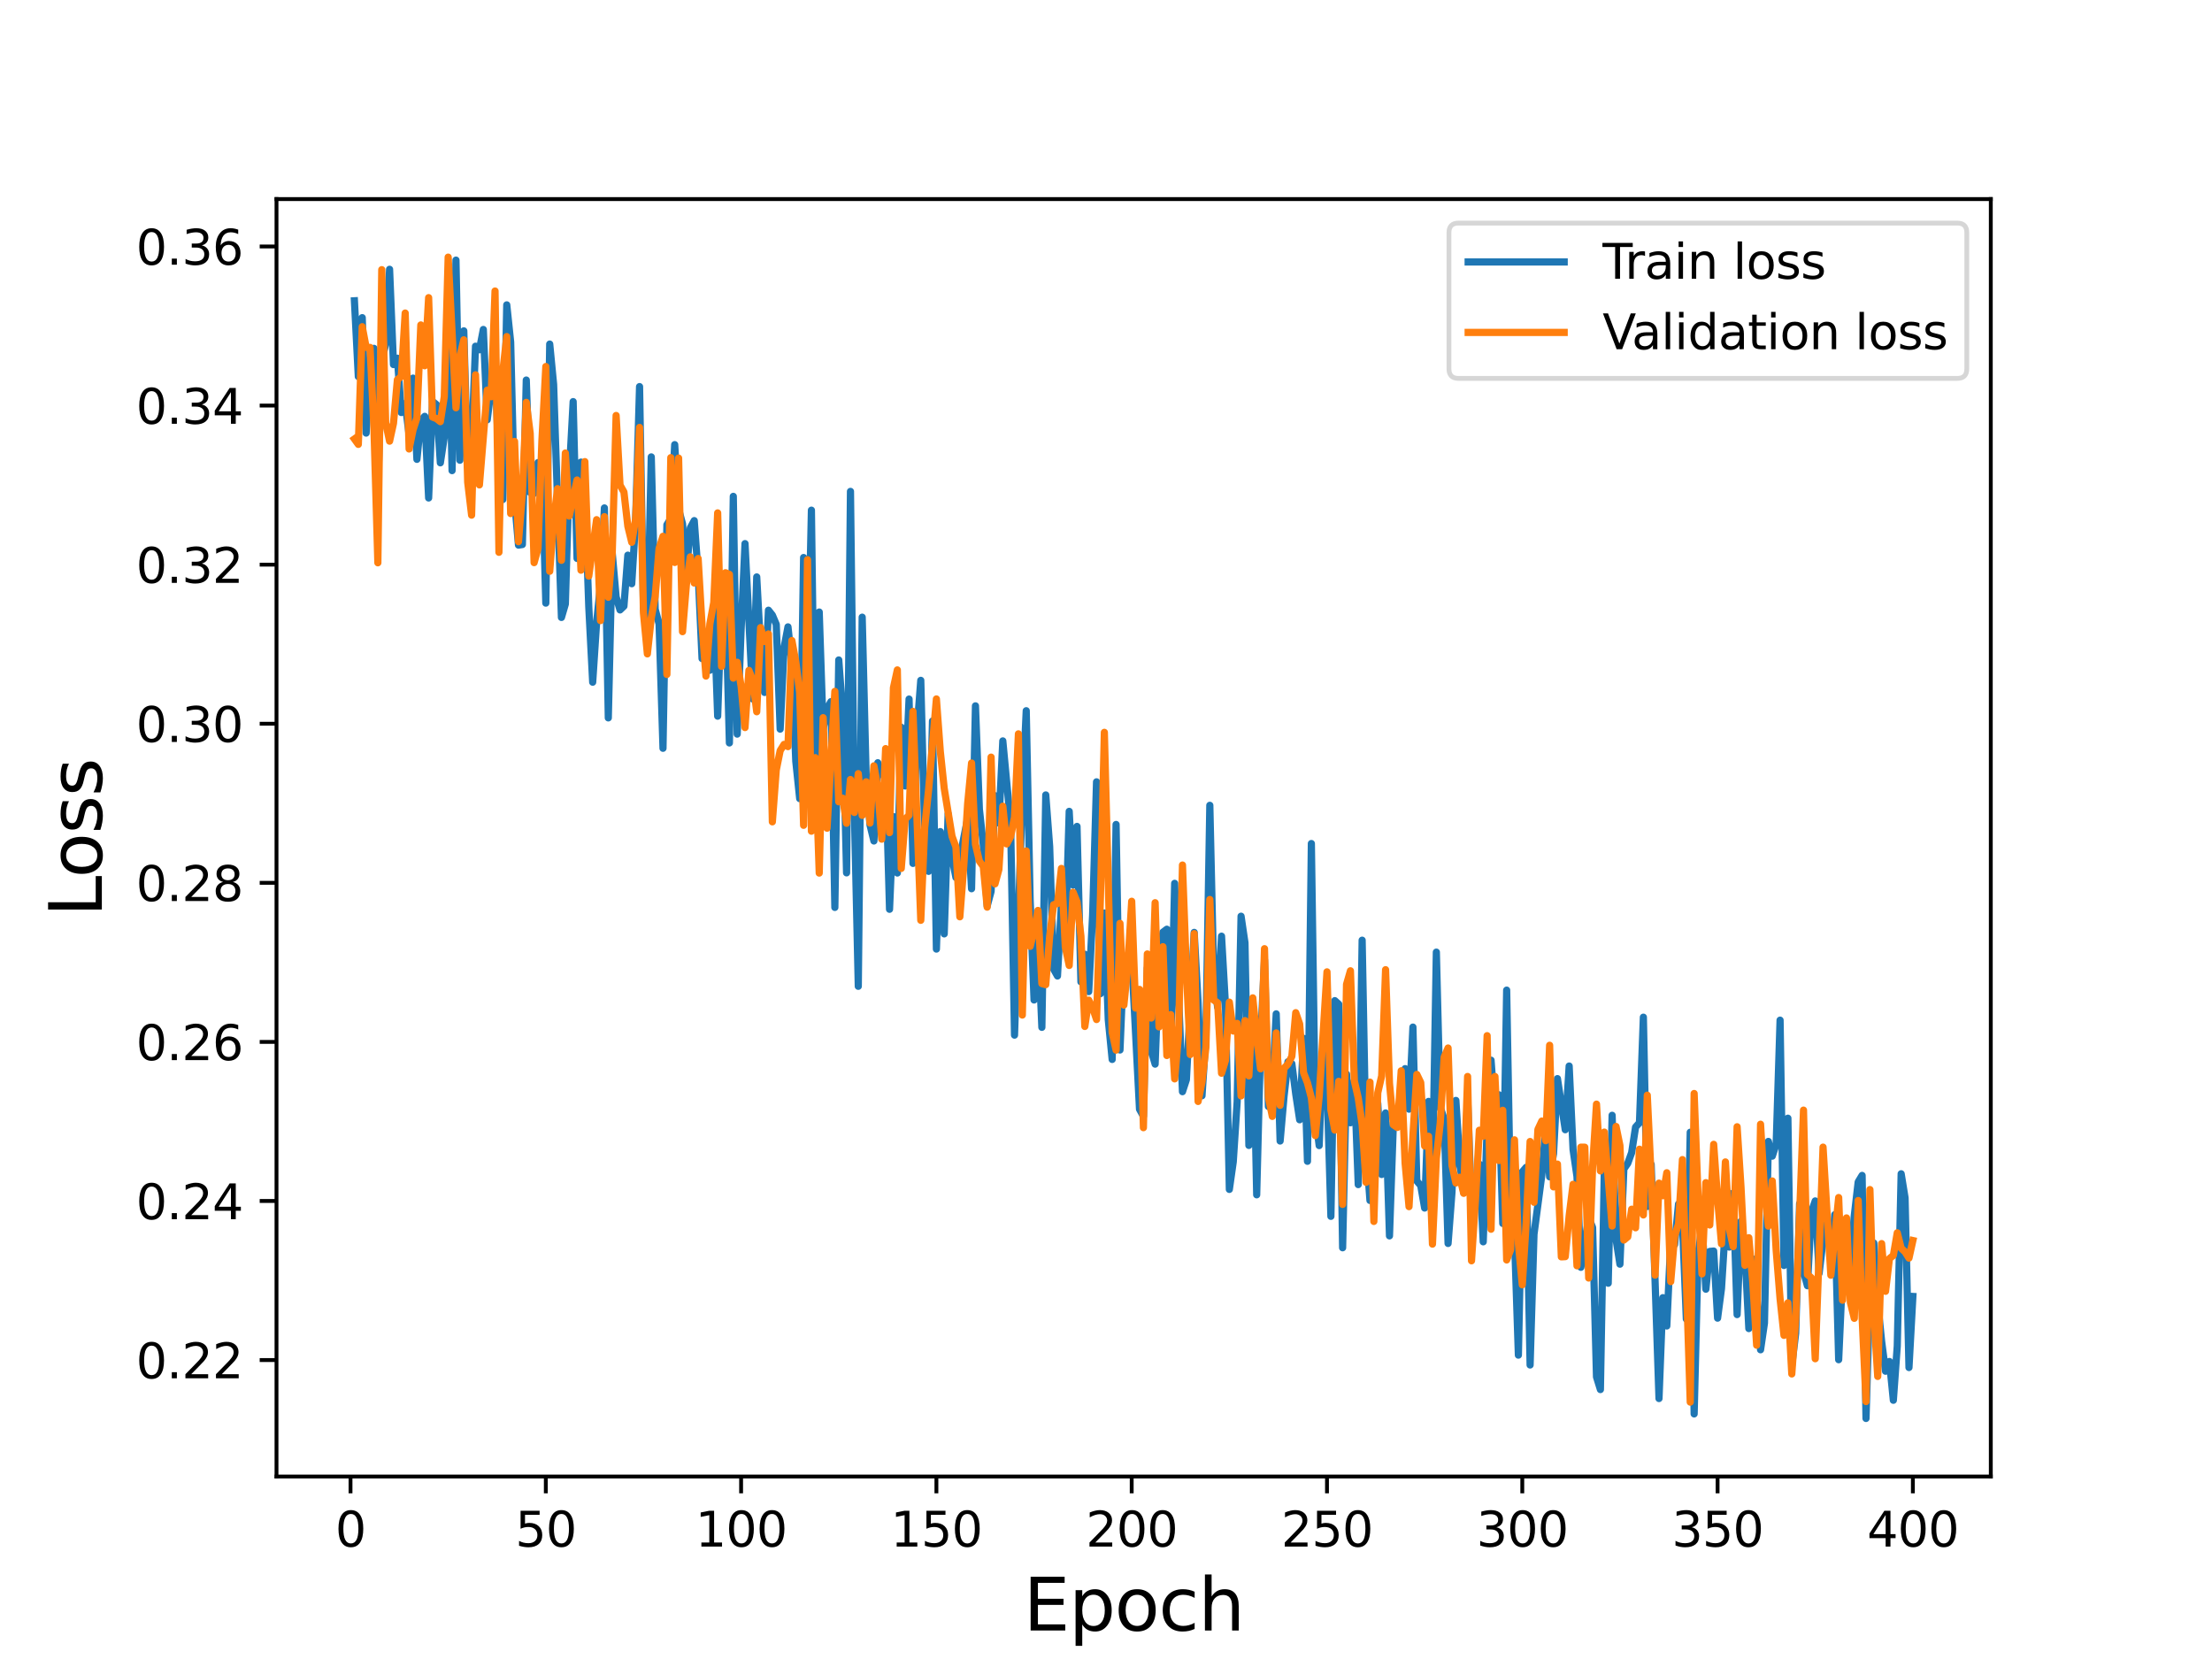 <?xml version="1.0" encoding="utf-8" standalone="no"?>
<!DOCTYPE svg PUBLIC "-//W3C//DTD SVG 1.1//EN"
  "http://www.w3.org/Graphics/SVG/1.1/DTD/svg11.dtd">
<svg height="345.6pt" version="1.1" viewBox="0 0 460.8 345.6" width="460.8pt" xmlns="http://www.w3.org/2000/svg" xmlns:xlink="http://www.w3.org/1999/xlink">
 <defs>
  <style type="text/css">*{stroke-linecap:butt;stroke-linejoin:round;}</style>
 </defs>
 <g id="figure_1">
  <g id="patch_1">
   <path d="M 0 345.6 
L 460.8 345.6 
L 460.8 0 
L 0 0 
z
" style="fill:#ffffff;"/>
  </g>
  <g id="axes_1">
   <g id="patch_2">
    <path d="M 57.6 307.584 
L 414.72 307.584 
L 414.72 41.472 
L 57.6 41.472 
z
" style="fill:#ffffff;"/>
   </g>
   <g id="matplotlib.axis_1">
    <g id="xtick_1">
     <g id="line2d_1">
      <defs>
       <path d="M 0 0 
L 0 3.5 
" id="m00b8062085" style="stroke:#000000;stroke-width:0.8;"/>
      </defs>
      <g>
       <use style="stroke:#000000;stroke-width:0.8;" x="73.019" xlink:href="#m00b8062085" y="307.584"/>
      </g>
     </g>
     <g id="text_1">
      <!-- 0 -->
      <g transform="translate(69.838 322.182)scale(0.1 -0.1)">
       <defs>
        <path d="M 2034 4250 
Q 1547 4250 1301 3770 
Q 1056 3291 1056 2328 
Q 1056 1369 1301 889 
Q 1547 409 2034 409 
Q 2525 409 2770 889 
Q 3016 1369 3016 2328 
Q 3016 3291 2770 3770 
Q 2525 4250 2034 4250 
z
M 2034 4750 
Q 2819 4750 3233 4129 
Q 3647 3509 3647 2328 
Q 3647 1150 3233 529 
Q 2819 -91 2034 -91 
Q 1250 -91 836 529 
Q 422 1150 422 2328 
Q 422 3509 836 4129 
Q 1250 4750 2034 4750 
z
" id="DejaVuSans-30" transform="scale(0.016)"/>
       </defs>
       <use xlink:href="#DejaVuSans-30"/>
      </g>
     </g>
    </g>
    <g id="xtick_2">
     <g id="line2d_2">
      <g>
       <use style="stroke:#000000;stroke-width:0.8;" x="113.703" xlink:href="#m00b8062085" y="307.584"/>
      </g>
     </g>
     <g id="text_2">
      <!-- 50 -->
      <g transform="translate(107.34 322.182)scale(0.1 -0.1)">
       <defs>
        <path d="M 691 4666 
L 3169 4666 
L 3169 4134 
L 1269 4134 
L 1269 2991 
Q 1406 3038 1543 3061 
Q 1681 3084 1819 3084 
Q 2600 3084 3056 2656 
Q 3513 2228 3513 1497 
Q 3513 744 3044 326 
Q 2575 -91 1722 -91 
Q 1428 -91 1123 -41 
Q 819 9 494 109 
L 494 744 
Q 775 591 1075 516 
Q 1375 441 1709 441 
Q 2250 441 2565 725 
Q 2881 1009 2881 1497 
Q 2881 1984 2565 2268 
Q 2250 2553 1709 2553 
Q 1456 2553 1204 2497 
Q 953 2441 691 2322 
L 691 4666 
z
" id="DejaVuSans-35" transform="scale(0.016)"/>
       </defs>
       <use xlink:href="#DejaVuSans-35"/>
       <use x="63.623" xlink:href="#DejaVuSans-30"/>
      </g>
     </g>
    </g>
    <g id="xtick_3">
     <g id="line2d_3">
      <g>
       <use style="stroke:#000000;stroke-width:0.8;" x="154.386" xlink:href="#m00b8062085" y="307.584"/>
      </g>
     </g>
     <g id="text_3">
      <!-- 100 -->
      <g transform="translate(144.842 322.182)scale(0.1 -0.1)">
       <defs>
        <path d="M 794 531 
L 1825 531 
L 1825 4091 
L 703 3866 
L 703 4441 
L 1819 4666 
L 2450 4666 
L 2450 531 
L 3481 531 
L 3481 0 
L 794 0 
L 794 531 
z
" id="DejaVuSans-31" transform="scale(0.016)"/>
       </defs>
       <use xlink:href="#DejaVuSans-31"/>
       <use x="63.623" xlink:href="#DejaVuSans-30"/>
       <use x="127.246" xlink:href="#DejaVuSans-30"/>
      </g>
     </g>
    </g>
    <g id="xtick_4">
     <g id="line2d_4">
      <g>
       <use style="stroke:#000000;stroke-width:0.8;" x="195.07" xlink:href="#m00b8062085" y="307.584"/>
      </g>
     </g>
     <g id="text_4">
      <!-- 150 -->
      <g transform="translate(185.526 322.182)scale(0.1 -0.1)">
       <use xlink:href="#DejaVuSans-31"/>
       <use x="63.623" xlink:href="#DejaVuSans-35"/>
       <use x="127.246" xlink:href="#DejaVuSans-30"/>
      </g>
     </g>
    </g>
    <g id="xtick_5">
     <g id="line2d_5">
      <g>
       <use style="stroke:#000000;stroke-width:0.8;" x="235.753" xlink:href="#m00b8062085" y="307.584"/>
      </g>
     </g>
     <g id="text_5">
      <!-- 200 -->
      <g transform="translate(226.209 322.182)scale(0.1 -0.1)">
       <defs>
        <path d="M 1228 531 
L 3431 531 
L 3431 0 
L 469 0 
L 469 531 
Q 828 903 1448 1529 
Q 2069 2156 2228 2338 
Q 2531 2678 2651 2914 
Q 2772 3150 2772 3378 
Q 2772 3750 2511 3984 
Q 2250 4219 1831 4219 
Q 1534 4219 1204 4116 
Q 875 4013 500 3803 
L 500 4441 
Q 881 4594 1212 4672 
Q 1544 4750 1819 4750 
Q 2544 4750 2975 4387 
Q 3406 4025 3406 3419 
Q 3406 3131 3298 2873 
Q 3191 2616 2906 2266 
Q 2828 2175 2409 1742 
Q 1991 1309 1228 531 
z
" id="DejaVuSans-32" transform="scale(0.016)"/>
       </defs>
       <use xlink:href="#DejaVuSans-32"/>
       <use x="63.623" xlink:href="#DejaVuSans-30"/>
       <use x="127.246" xlink:href="#DejaVuSans-30"/>
      </g>
     </g>
    </g>
    <g id="xtick_6">
     <g id="line2d_6">
      <g>
       <use style="stroke:#000000;stroke-width:0.8;" x="276.437" xlink:href="#m00b8062085" y="307.584"/>
      </g>
     </g>
     <g id="text_6">
      <!-- 250 -->
      <g transform="translate(266.893 322.182)scale(0.1 -0.1)">
       <use xlink:href="#DejaVuSans-32"/>
       <use x="63.623" xlink:href="#DejaVuSans-35"/>
       <use x="127.246" xlink:href="#DejaVuSans-30"/>
      </g>
     </g>
    </g>
    <g id="xtick_7">
     <g id="line2d_7">
      <g>
       <use style="stroke:#000000;stroke-width:0.8;" x="317.12" xlink:href="#m00b8062085" y="307.584"/>
      </g>
     </g>
     <g id="text_7">
      <!-- 300 -->
      <g transform="translate(307.576 322.182)scale(0.1 -0.1)">
       <defs>
        <path d="M 2597 2516 
Q 3050 2419 3304 2112 
Q 3559 1806 3559 1356 
Q 3559 666 3084 287 
Q 2609 -91 1734 -91 
Q 1441 -91 1130 -33 
Q 819 25 488 141 
L 488 750 
Q 750 597 1062 519 
Q 1375 441 1716 441 
Q 2309 441 2620 675 
Q 2931 909 2931 1356 
Q 2931 1769 2642 2001 
Q 2353 2234 1838 2234 
L 1294 2234 
L 1294 2753 
L 1863 2753 
Q 2328 2753 2575 2939 
Q 2822 3125 2822 3475 
Q 2822 3834 2567 4026 
Q 2313 4219 1838 4219 
Q 1578 4219 1281 4162 
Q 984 4106 628 3988 
L 628 4550 
Q 988 4650 1302 4700 
Q 1616 4750 1894 4750 
Q 2613 4750 3031 4423 
Q 3450 4097 3450 3541 
Q 3450 3153 3228 2886 
Q 3006 2619 2597 2516 
z
" id="DejaVuSans-33" transform="scale(0.016)"/>
       </defs>
       <use xlink:href="#DejaVuSans-33"/>
       <use x="63.623" xlink:href="#DejaVuSans-30"/>
       <use x="127.246" xlink:href="#DejaVuSans-30"/>
      </g>
     </g>
    </g>
    <g id="xtick_8">
     <g id="line2d_8">
      <g>
       <use style="stroke:#000000;stroke-width:0.8;" x="357.804" xlink:href="#m00b8062085" y="307.584"/>
      </g>
     </g>
     <g id="text_8">
      <!-- 350 -->
      <g transform="translate(348.26 322.182)scale(0.1 -0.1)">
       <use xlink:href="#DejaVuSans-33"/>
       <use x="63.623" xlink:href="#DejaVuSans-35"/>
       <use x="127.246" xlink:href="#DejaVuSans-30"/>
      </g>
     </g>
    </g>
    <g id="xtick_9">
     <g id="line2d_9">
      <g>
       <use style="stroke:#000000;stroke-width:0.8;" x="398.487" xlink:href="#m00b8062085" y="307.584"/>
      </g>
     </g>
     <g id="text_9">
      <!-- 400 -->
      <g transform="translate(388.944 322.182)scale(0.1 -0.1)">
       <defs>
        <path d="M 2419 4116 
L 825 1625 
L 2419 1625 
L 2419 4116 
z
M 2253 4666 
L 3047 4666 
L 3047 1625 
L 3713 1625 
L 3713 1100 
L 3047 1100 
L 3047 0 
L 2419 0 
L 2419 1100 
L 313 1100 
L 313 1709 
L 2253 4666 
z
" id="DejaVuSans-34" transform="scale(0.016)"/>
       </defs>
       <use xlink:href="#DejaVuSans-34"/>
       <use x="63.623" xlink:href="#DejaVuSans-30"/>
       <use x="127.246" xlink:href="#DejaVuSans-30"/>
      </g>
     </g>
    </g>
    <g id="text_10">
     <!-- Epoch -->
     <g transform="translate(213.194 339.66)scale(0.15 -0.15)">
      <defs>
       <path d="M 628 4666 
L 3578 4666 
L 3578 4134 
L 1259 4134 
L 1259 2753 
L 3481 2753 
L 3481 2222 
L 1259 2222 
L 1259 531 
L 3634 531 
L 3634 0 
L 628 0 
L 628 4666 
z
" id="DejaVuSans-45" transform="scale(0.016)"/>
       <path d="M 1159 525 
L 1159 -1331 
L 581 -1331 
L 581 3500 
L 1159 3500 
L 1159 2969 
Q 1341 3281 1617 3432 
Q 1894 3584 2278 3584 
Q 2916 3584 3314 3078 
Q 3713 2572 3713 1747 
Q 3713 922 3314 415 
Q 2916 -91 2278 -91 
Q 1894 -91 1617 61 
Q 1341 213 1159 525 
z
M 3116 1747 
Q 3116 2381 2855 2742 
Q 2594 3103 2138 3103 
Q 1681 3103 1420 2742 
Q 1159 2381 1159 1747 
Q 1159 1113 1420 752 
Q 1681 391 2138 391 
Q 2594 391 2855 752 
Q 3116 1113 3116 1747 
z
" id="DejaVuSans-70" transform="scale(0.016)"/>
       <path d="M 1959 3097 
Q 1497 3097 1228 2736 
Q 959 2375 959 1747 
Q 959 1119 1226 758 
Q 1494 397 1959 397 
Q 2419 397 2687 759 
Q 2956 1122 2956 1747 
Q 2956 2369 2687 2733 
Q 2419 3097 1959 3097 
z
M 1959 3584 
Q 2709 3584 3137 3096 
Q 3566 2609 3566 1747 
Q 3566 888 3137 398 
Q 2709 -91 1959 -91 
Q 1206 -91 779 398 
Q 353 888 353 1747 
Q 353 2609 779 3096 
Q 1206 3584 1959 3584 
z
" id="DejaVuSans-6f" transform="scale(0.016)"/>
       <path d="M 3122 3366 
L 3122 2828 
Q 2878 2963 2633 3030 
Q 2388 3097 2138 3097 
Q 1578 3097 1268 2742 
Q 959 2388 959 1747 
Q 959 1106 1268 751 
Q 1578 397 2138 397 
Q 2388 397 2633 464 
Q 2878 531 3122 666 
L 3122 134 
Q 2881 22 2623 -34 
Q 2366 -91 2075 -91 
Q 1284 -91 818 406 
Q 353 903 353 1747 
Q 353 2603 823 3093 
Q 1294 3584 2113 3584 
Q 2378 3584 2631 3529 
Q 2884 3475 3122 3366 
z
" id="DejaVuSans-63" transform="scale(0.016)"/>
       <path d="M 3513 2113 
L 3513 0 
L 2938 0 
L 2938 2094 
Q 2938 2591 2744 2837 
Q 2550 3084 2163 3084 
Q 1697 3084 1428 2787 
Q 1159 2491 1159 1978 
L 1159 0 
L 581 0 
L 581 4863 
L 1159 4863 
L 1159 2956 
Q 1366 3272 1645 3428 
Q 1925 3584 2291 3584 
Q 2894 3584 3203 3211 
Q 3513 2838 3513 2113 
z
" id="DejaVuSans-68" transform="scale(0.016)"/>
      </defs>
      <use xlink:href="#DejaVuSans-45"/>
      <use x="63.184" xlink:href="#DejaVuSans-70"/>
      <use x="126.66" xlink:href="#DejaVuSans-6f"/>
      <use x="187.842" xlink:href="#DejaVuSans-63"/>
      <use x="242.822" xlink:href="#DejaVuSans-68"/>
     </g>
    </g>
   </g>
   <g id="matplotlib.axis_2">
    <g id="ytick_1">
     <g id="line2d_10">
      <defs>
       <path d="M 0 0 
L -3.5 0 
" id="m970f939131" style="stroke:#000000;stroke-width:0.8;"/>
      </defs>
      <g>
       <use style="stroke:#000000;stroke-width:0.8;" x="57.6" xlink:href="#m970f939131" y="283.324"/>
      </g>
     </g>
     <g id="text_11">
      <!-- 0.22 -->
      <g transform="translate(28.334 287.123)scale(0.1 -0.1)">
       <defs>
        <path d="M 684 794 
L 1344 794 
L 1344 0 
L 684 0 
L 684 794 
z
" id="DejaVuSans-2e" transform="scale(0.016)"/>
       </defs>
       <use xlink:href="#DejaVuSans-30"/>
       <use x="63.623" xlink:href="#DejaVuSans-2e"/>
       <use x="95.41" xlink:href="#DejaVuSans-32"/>
       <use x="159.033" xlink:href="#DejaVuSans-32"/>
      </g>
     </g>
    </g>
    <g id="ytick_2">
     <g id="line2d_11">
      <g>
       <use style="stroke:#000000;stroke-width:0.8;" x="57.6" xlink:href="#m970f939131" y="250.184"/>
      </g>
     </g>
     <g id="text_12">
      <!-- 0.24 -->
      <g transform="translate(28.334 253.983)scale(0.1 -0.1)">
       <use xlink:href="#DejaVuSans-30"/>
       <use x="63.623" xlink:href="#DejaVuSans-2e"/>
       <use x="95.41" xlink:href="#DejaVuSans-32"/>
       <use x="159.033" xlink:href="#DejaVuSans-34"/>
      </g>
     </g>
    </g>
    <g id="ytick_3">
     <g id="line2d_12">
      <g>
       <use style="stroke:#000000;stroke-width:0.8;" x="57.6" xlink:href="#m970f939131" y="217.044"/>
      </g>
     </g>
     <g id="text_13">
      <!-- 0.26 -->
      <g transform="translate(28.334 220.843)scale(0.1 -0.1)">
       <defs>
        <path d="M 2113 2584 
Q 1688 2584 1439 2293 
Q 1191 2003 1191 1497 
Q 1191 994 1439 701 
Q 1688 409 2113 409 
Q 2538 409 2786 701 
Q 3034 994 3034 1497 
Q 3034 2003 2786 2293 
Q 2538 2584 2113 2584 
z
M 3366 4563 
L 3366 3988 
Q 3128 4100 2886 4159 
Q 2644 4219 2406 4219 
Q 1781 4219 1451 3797 
Q 1122 3375 1075 2522 
Q 1259 2794 1537 2939 
Q 1816 3084 2150 3084 
Q 2853 3084 3261 2657 
Q 3669 2231 3669 1497 
Q 3669 778 3244 343 
Q 2819 -91 2113 -91 
Q 1303 -91 875 529 
Q 447 1150 447 2328 
Q 447 3434 972 4092 
Q 1497 4750 2381 4750 
Q 2619 4750 2861 4703 
Q 3103 4656 3366 4563 
z
" id="DejaVuSans-36" transform="scale(0.016)"/>
       </defs>
       <use xlink:href="#DejaVuSans-30"/>
       <use x="63.623" xlink:href="#DejaVuSans-2e"/>
       <use x="95.41" xlink:href="#DejaVuSans-32"/>
       <use x="159.033" xlink:href="#DejaVuSans-36"/>
      </g>
     </g>
    </g>
    <g id="ytick_4">
     <g id="line2d_13">
      <g>
       <use style="stroke:#000000;stroke-width:0.8;" x="57.6" xlink:href="#m970f939131" y="183.904"/>
      </g>
     </g>
     <g id="text_14">
      <!-- 0.28 -->
      <g transform="translate(28.334 187.703)scale(0.1 -0.1)">
       <defs>
        <path d="M 2034 2216 
Q 1584 2216 1326 1975 
Q 1069 1734 1069 1313 
Q 1069 891 1326 650 
Q 1584 409 2034 409 
Q 2484 409 2743 651 
Q 3003 894 3003 1313 
Q 3003 1734 2745 1975 
Q 2488 2216 2034 2216 
z
M 1403 2484 
Q 997 2584 770 2862 
Q 544 3141 544 3541 
Q 544 4100 942 4425 
Q 1341 4750 2034 4750 
Q 2731 4750 3128 4425 
Q 3525 4100 3525 3541 
Q 3525 3141 3298 2862 
Q 3072 2584 2669 2484 
Q 3125 2378 3379 2068 
Q 3634 1759 3634 1313 
Q 3634 634 3220 271 
Q 2806 -91 2034 -91 
Q 1263 -91 848 271 
Q 434 634 434 1313 
Q 434 1759 690 2068 
Q 947 2378 1403 2484 
z
M 1172 3481 
Q 1172 3119 1398 2916 
Q 1625 2713 2034 2713 
Q 2441 2713 2670 2916 
Q 2900 3119 2900 3481 
Q 2900 3844 2670 4047 
Q 2441 4250 2034 4250 
Q 1625 4250 1398 4047 
Q 1172 3844 1172 3481 
z
" id="DejaVuSans-38" transform="scale(0.016)"/>
       </defs>
       <use xlink:href="#DejaVuSans-30"/>
       <use x="63.623" xlink:href="#DejaVuSans-2e"/>
       <use x="95.41" xlink:href="#DejaVuSans-32"/>
       <use x="159.033" xlink:href="#DejaVuSans-38"/>
      </g>
     </g>
    </g>
    <g id="ytick_5">
     <g id="line2d_14">
      <g>
       <use style="stroke:#000000;stroke-width:0.8;" x="57.6" xlink:href="#m970f939131" y="150.764"/>
      </g>
     </g>
     <g id="text_15">
      <!-- 0.30 -->
      <g transform="translate(28.334 154.563)scale(0.1 -0.1)">
       <use xlink:href="#DejaVuSans-30"/>
       <use x="63.623" xlink:href="#DejaVuSans-2e"/>
       <use x="95.41" xlink:href="#DejaVuSans-33"/>
       <use x="159.033" xlink:href="#DejaVuSans-30"/>
      </g>
     </g>
    </g>
    <g id="ytick_6">
     <g id="line2d_15">
      <g>
       <use style="stroke:#000000;stroke-width:0.8;" x="57.6" xlink:href="#m970f939131" y="117.623"/>
      </g>
     </g>
     <g id="text_16">
      <!-- 0.32 -->
      <g transform="translate(28.334 121.423)scale(0.1 -0.1)">
       <use xlink:href="#DejaVuSans-30"/>
       <use x="63.623" xlink:href="#DejaVuSans-2e"/>
       <use x="95.41" xlink:href="#DejaVuSans-33"/>
       <use x="159.033" xlink:href="#DejaVuSans-32"/>
      </g>
     </g>
    </g>
    <g id="ytick_7">
     <g id="line2d_16">
      <g>
       <use style="stroke:#000000;stroke-width:0.8;" x="57.6" xlink:href="#m970f939131" y="84.483"/>
      </g>
     </g>
     <g id="text_17">
      <!-- 0.34 -->
      <g transform="translate(28.334 88.282)scale(0.1 -0.1)">
       <use xlink:href="#DejaVuSans-30"/>
       <use x="63.623" xlink:href="#DejaVuSans-2e"/>
       <use x="95.41" xlink:href="#DejaVuSans-33"/>
       <use x="159.033" xlink:href="#DejaVuSans-34"/>
      </g>
     </g>
    </g>
    <g id="ytick_8">
     <g id="line2d_17">
      <g>
       <use style="stroke:#000000;stroke-width:0.8;" x="57.6" xlink:href="#m970f939131" y="51.343"/>
      </g>
     </g>
     <g id="text_18">
      <!-- 0.36 -->
      <g transform="translate(28.334 55.142)scale(0.1 -0.1)">
       <use xlink:href="#DejaVuSans-30"/>
       <use x="63.623" xlink:href="#DejaVuSans-2e"/>
       <use x="95.41" xlink:href="#DejaVuSans-33"/>
       <use x="159.033" xlink:href="#DejaVuSans-36"/>
      </g>
     </g>
    </g>
    <g id="text_19">
     <!-- Loss -->
     <g transform="translate(21.215 190.979)rotate(-90)scale(0.15 -0.15)">
      <defs>
       <path d="M 628 4666 
L 1259 4666 
L 1259 531 
L 3531 531 
L 3531 0 
L 628 0 
L 628 4666 
z
" id="DejaVuSans-4c" transform="scale(0.016)"/>
       <path d="M 2834 3397 
L 2834 2853 
Q 2591 2978 2328 3040 
Q 2066 3103 1784 3103 
Q 1356 3103 1142 2972 
Q 928 2841 928 2578 
Q 928 2378 1081 2264 
Q 1234 2150 1697 2047 
L 1894 2003 
Q 2506 1872 2764 1633 
Q 3022 1394 3022 966 
Q 3022 478 2636 193 
Q 2250 -91 1575 -91 
Q 1294 -91 989 -36 
Q 684 19 347 128 
L 347 722 
Q 666 556 975 473 
Q 1284 391 1588 391 
Q 1994 391 2212 530 
Q 2431 669 2431 922 
Q 2431 1156 2273 1281 
Q 2116 1406 1581 1522 
L 1381 1569 
Q 847 1681 609 1914 
Q 372 2147 372 2553 
Q 372 3047 722 3315 
Q 1072 3584 1716 3584 
Q 2034 3584 2315 3537 
Q 2597 3491 2834 3397 
z
" id="DejaVuSans-73" transform="scale(0.016)"/>
      </defs>
      <use xlink:href="#DejaVuSans-4c"/>
      <use x="53.963" xlink:href="#DejaVuSans-6f"/>
      <use x="115.145" xlink:href="#DejaVuSans-73"/>
      <use x="167.244" xlink:href="#DejaVuSans-73"/>
     </g>
    </g>
   </g>
   <g id="line2d_18">
    <path clip-path="url(#p2c2a930b06)" d="M 73.833 62.657 
L 74.646 78.449 
L 75.46 66.174 
L 76.274 90.221 
L 77.087 75.203 
L 77.901 72.572 
L 78.715 101.582 
L 79.528 75.217 
L 80.342 71.613 
L 81.156 56.099 
L 81.969 75.948 
L 82.783 74.624 
L 83.597 85.937 
L 84.41 84.07 
L 85.224 90.558 
L 86.038 78.771 
L 86.851 95.688 
L 87.665 87.592 
L 88.479 86.732 
L 89.292 103.736 
L 90.106 83.632 
L 90.92 84.279 
L 91.733 96.414 
L 92.547 91.084 
L 93.361 59.488 
L 94.174 98.038 
L 94.988 54.187 
L 95.802 95.873 
L 96.616 68.923 
L 97.429 97.325 
L 98.243 92.927 
L 99.057 72.121 
L 99.87 72.864 
L 100.684 68.636 
L 101.498 87.453 
L 102.311 81.009 
L 103.125 75.526 
L 103.939 97.665 
L 104.752 104.055 
L 105.566 63.51 
L 106.38 71.253 
L 107.193 104.315 
L 108.007 113.557 
L 108.821 113.434 
L 109.634 79.172 
L 110.448 102.598 
L 111.262 102.789 
L 112.075 96.369 
L 112.889 96.254 
L 113.703 125.642 
L 114.516 71.675 
L 115.33 80.099 
L 116.957 128.628 
L 117.771 125.84 
L 118.585 98.708 
L 119.398 83.664 
L 120.212 116.33 
L 121.026 96.269 
L 121.839 103.015 
L 122.653 126.402 
L 123.467 142.114 
L 124.28 129.73 
L 125.094 121.783 
L 125.908 105.813 
L 126.721 149.547 
L 127.535 115.143 
L 128.349 124.342 
L 129.162 127.059 
L 129.976 126.279 
L 130.79 115.653 
L 131.603 121.598 
L 132.417 108.247 
L 133.231 80.537 
L 134.044 126.609 
L 134.858 132.281 
L 135.672 95.183 
L 136.485 126.919 
L 137.299 129.991 
L 138.113 155.883 
L 138.926 109.325 
L 139.74 108 
L 140.554 92.628 
L 141.367 106.061 
L 142.181 109.128 
L 142.995 119.09 
L 143.808 109.968 
L 144.622 108.455 
L 145.436 119.487 
L 146.249 137.192 
L 147.063 137.077 
L 147.877 139.628 
L 148.69 126.755 
L 149.504 149.19 
L 150.318 125.208 
L 151.131 123.864 
L 151.945 154.767 
L 152.759 103.401 
L 153.572 152.926 
L 154.386 131.147 
L 155.2 113.246 
L 156.827 145.617 
L 157.641 120.186 
L 158.454 135.15 
L 159.268 144.248 
L 160.082 127.121 
L 160.895 128.142 
L 161.709 130.074 
L 162.523 151.89 
L 163.336 134.882 
L 164.15 130.588 
L 164.964 138.227 
L 165.777 158.587 
L 166.591 166.365 
L 167.405 116.142 
L 168.219 144.239 
L 169.032 106.279 
L 169.846 168.483 
L 170.66 127.496 
L 171.473 151.891 
L 172.287 147.644 
L 173.101 146.164 
L 173.914 189.035 
L 174.728 137.482 
L 175.542 148.535 
L 176.355 181.833 
L 177.169 102.367 
L 177.983 169.117 
L 178.796 205.463 
L 179.61 128.571 
L 180.424 161.199 
L 181.237 171.865 
L 182.051 175.19 
L 182.865 158.894 
L 183.678 161.38 
L 184.492 160.556 
L 185.306 189.42 
L 186.119 170.11 
L 186.933 181.864 
L 187.747 151.499 
L 188.56 163.736 
L 189.374 145.631 
L 190.188 179.859 
L 191.001 152.381 
L 191.815 141.729 
L 192.629 173.47 
L 193.442 181.516 
L 194.256 150.199 
L 195.07 197.71 
L 195.883 173.238 
L 196.697 194.542 
L 197.511 169.54 
L 198.324 178.758 
L 199.138 182.797 
L 201.579 170.468 
L 202.393 185.137 
L 203.206 147.041 
L 204.02 168.552 
L 204.834 175.973 
L 205.647 188.721 
L 206.461 185.699 
L 207.275 165.75 
L 208.088 171.438 
L 208.902 154.345 
L 210.529 171.583 
L 211.343 215.635 
L 212.97 165.801 
L 213.784 148.058 
L 214.598 187.572 
L 215.411 208.315 
L 216.225 194.729 
L 217.039 214.014 
L 217.852 165.6 
L 218.666 176.382 
L 219.48 201.865 
L 220.293 203.315 
L 221.107 188.452 
L 221.921 196.748 
L 222.734 169.019 
L 223.548 184.391 
L 224.362 172.155 
L 225.175 204.538 
L 225.989 198.786 
L 226.803 206.568 
L 227.616 190.552 
L 228.43 162.869 
L 229.244 206.997 
L 230.057 190.186 
L 230.871 212.387 
L 231.685 220.701 
L 232.498 171.752 
L 233.312 218.732 
L 234.126 199.279 
L 234.939 199.979 
L 235.753 199.72 
L 237.381 231.068 
L 238.194 232.531 
L 239.008 201.638 
L 239.822 218.884 
L 240.635 221.675 
L 241.449 199.911 
L 242.263 194.195 
L 243.076 193.575 
L 243.89 217.815 
L 244.704 184.014 
L 245.517 207.447 
L 246.331 227.416 
L 247.145 224.917 
L 248.772 194.236 
L 249.586 208.925 
L 250.399 228.266 
L 251.213 215.874 
L 252.027 167.76 
L 252.84 203.305 
L 253.654 209.823 
L 254.468 195.024 
L 255.281 209.293 
L 256.095 247.773 
L 256.909 242.02 
L 257.722 229.511 
L 258.536 190.865 
L 259.35 196.404 
L 260.163 238.611 
L 260.977 208.941 
L 261.791 248.9 
L 262.604 217.034 
L 263.418 199.984 
L 264.232 230.5 
L 265.045 226.544 
L 265.859 211.204 
L 266.673 237.693 
L 267.486 228.416 
L 268.3 221.19 
L 269.114 221.582 
L 269.927 227.93 
L 270.741 233.271 
L 271.555 216.307 
L 272.368 241.921 
L 273.182 175.723 
L 273.996 232.195 
L 274.809 238.643 
L 275.623 217.036 
L 276.437 225.703 
L 277.25 253.386 
L 278.064 208.454 
L 278.878 209.183 
L 279.691 259.931 
L 280.505 223.758 
L 281.319 233.889 
L 282.132 225.119 
L 282.946 246.775 
L 283.76 195.86 
L 284.573 239.029 
L 285.387 250.077 
L 286.201 229.293 
L 287.014 229.871 
L 287.828 244.666 
L 288.642 231.846 
L 289.455 257.457 
L 290.269 233.864 
L 291.083 232.571 
L 291.896 233.952 
L 292.71 222.616 
L 293.524 231.057 
L 294.337 213.962 
L 295.151 246.011 
L 295.965 246.979 
L 296.778 251.657 
L 297.592 229.443 
L 298.406 245.515 
L 299.219 198.345 
L 300.033 230.68 
L 300.847 233.149 
L 301.66 259.034 
L 302.474 248.354 
L 303.288 229.24 
L 304.101 242.197 
L 304.915 248.466 
L 305.729 228.836 
L 306.543 251.672 
L 307.356 251.398 
L 308.17 242.493 
L 308.984 258.692 
L 309.797 234.808 
L 310.611 220.857 
L 311.425 231.69 
L 312.238 228.061 
L 313.052 254.868 
L 313.866 206.262 
L 314.679 251.424 
L 315.493 257.751 
L 316.307 282.299 
L 317.12 244.123 
L 317.934 243.177 
L 318.748 284.352 
L 319.561 257.086 
L 321.189 244.779 
L 322.002 234.94 
L 322.816 245.154 
L 323.63 240.34 
L 324.443 224.697 
L 326.071 235.342 
L 326.884 222.074 
L 327.698 239.479 
L 328.512 245.076 
L 329.325 264.005 
L 330.953 253.629 
L 331.766 255.715 
L 332.58 286.838 
L 333.394 289.47 
L 334.207 243.838 
L 335.021 267.32 
L 335.835 232.337 
L 336.648 258.144 
L 337.462 263.351 
L 338.276 243.526 
L 339.089 242.346 
L 339.903 240.112 
L 340.717 234.799 
L 341.53 233.885 
L 342.344 211.898 
L 343.158 251.335 
L 343.971 242.566 
L 345.599 291.338 
L 346.412 270.327 
L 347.226 276.226 
L 348.04 258.656 
L 348.853 259.272 
L 349.667 250.815 
L 350.481 254.703 
L 351.294 274.775 
L 352.108 235.865 
L 352.922 294.544 
L 353.735 261.886 
L 354.549 254.922 
L 355.363 268.564 
L 356.176 260.696 
L 356.99 260.619 
L 357.804 274.593 
L 358.617 268.431 
L 359.431 255.386 
L 360.245 259.785 
L 361.058 248.523 
L 361.872 273.853 
L 362.686 254.415 
L 363.499 260.736 
L 364.313 276.763 
L 365.127 262.261 
L 365.94 269.368 
L 366.754 281.184 
L 367.568 275.622 
L 368.381 237.777 
L 369.195 240.846 
L 370.009 238.361 
L 370.822 212.518 
L 371.636 263.621 
L 372.45 232.944 
L 373.263 284.483 
L 374.077 277.73 
L 374.891 250.72 
L 375.704 264.904 
L 376.518 267.843 
L 377.332 252.492 
L 378.146 250.176 
L 378.959 265.251 
L 379.773 258.405 
L 380.587 254.81 
L 381.4 261.665 
L 382.214 253.031 
L 383.028 283.25 
L 383.841 265.103 
L 384.655 266.929 
L 385.469 262.871 
L 386.282 253.253 
L 387.096 246.213 
L 387.91 244.861 
L 388.723 295.488 
L 389.537 268.38 
L 390.351 258.944 
L 391.164 271.403 
L 391.978 279.429 
L 392.792 285.652 
L 393.605 283.624 
L 394.419 291.702 
L 395.233 280.417 
L 396.046 244.52 
L 396.86 249.538 
L 397.674 284.884 
L 398.487 270.073 
L 398.487 270.073 
" style="fill:none;stroke:#1f77b4;stroke-linecap:square;stroke-width:1.5;"/>
   </g>
   <g id="line2d_19">
    <path clip-path="url(#p2c2a930b06)" d="M 73.833 91.443 
L 74.646 92.571 
L 75.46 68.057 
L 76.274 72.359 
L 77.087 72.374 
L 77.901 89.241 
L 78.715 117.239 
L 79.528 56.175 
L 80.342 88.039 
L 81.156 91.903 
L 81.969 88.188 
L 82.783 79.106 
L 83.597 78.43 
L 84.41 65.214 
L 85.224 93.531 
L 86.038 89.567 
L 86.851 87.054 
L 87.665 67.692 
L 88.479 76.195 
L 89.292 62.006 
L 90.106 86.884 
L 90.92 87.192 
L 91.733 87.838 
L 92.547 82.651 
L 93.361 53.568 
L 94.988 84.944 
L 95.802 74.32 
L 96.616 70.793 
L 97.429 100.453 
L 98.243 107.318 
L 99.057 78.085 
L 99.87 101.015 
L 101.498 81.275 
L 102.311 82.647 
L 103.125 60.625 
L 103.939 115.052 
L 104.752 77.294 
L 105.566 70.123 
L 106.38 106.982 
L 107.193 91.956 
L 108.007 112.84 
L 108.821 102.649 
L 109.634 83.822 
L 110.448 90.268 
L 111.262 117.209 
L 112.075 114.279 
L 112.889 91.81 
L 113.703 76.355 
L 114.516 119.006 
L 115.33 108.484 
L 116.144 101.801 
L 116.957 116.72 
L 117.771 94.376 
L 118.585 107.503 
L 120.212 99.994 
L 121.026 118.781 
L 121.839 96.166 
L 122.653 120.009 
L 124.28 108.258 
L 125.094 129.28 
L 125.908 107.63 
L 126.721 124.416 
L 127.535 115.321 
L 128.349 86.552 
L 129.162 101.058 
L 129.976 102.495 
L 130.79 109.631 
L 131.603 112.971 
L 132.417 108.08 
L 133.231 89.04 
L 134.044 127.724 
L 134.858 136.217 
L 135.672 128.699 
L 136.485 124.279 
L 137.299 114.285 
L 138.113 111.72 
L 138.926 140.495 
L 139.74 95.336 
L 140.554 117.176 
L 141.367 95.428 
L 142.181 131.587 
L 142.995 121.734 
L 143.808 116.005 
L 144.622 121.452 
L 145.436 116.349 
L 146.249 130.273 
L 147.063 140.837 
L 147.877 129.98 
L 148.69 125.504 
L 149.504 106.845 
L 150.318 138.812 
L 151.131 119.308 
L 151.945 119.651 
L 152.759 141.261 
L 153.572 137.965 
L 154.386 142.933 
L 155.2 151.566 
L 156.013 139.654 
L 156.827 141.703 
L 157.641 148.269 
L 158.454 130.742 
L 159.268 133.632 
L 160.082 132.061 
L 160.895 171.204 
L 161.709 160.424 
L 162.523 156.372 
L 163.336 155.073 
L 164.15 155.53 
L 164.964 133.435 
L 165.777 137.857 
L 166.591 144.217 
L 167.405 171.927 
L 168.219 116.605 
L 169.032 173.154 
L 169.846 157.836 
L 170.66 181.878 
L 171.473 149.505 
L 172.287 172.532 
L 173.914 144.027 
L 174.728 167.027 
L 175.542 166.279 
L 176.355 171.499 
L 177.169 162.389 
L 177.983 169.25 
L 178.796 161.166 
L 179.61 169.866 
L 180.424 162.868 
L 181.237 171.456 
L 182.051 159.536 
L 182.865 164.135 
L 183.678 174.814 
L 184.492 155.947 
L 185.306 173.448 
L 186.119 143.269 
L 186.933 139.557 
L 187.747 180.909 
L 188.56 170.66 
L 189.374 169.809 
L 190.188 148.197 
L 191.815 191.716 
L 192.629 172.42 
L 193.442 164.548 
L 195.07 145.607 
L 195.883 156.545 
L 196.697 164.235 
L 198.324 174.203 
L 199.138 176.447 
L 199.952 190.987 
L 200.765 180.482 
L 201.579 167.415 
L 202.393 158.95 
L 203.206 175.904 
L 204.02 179.384 
L 204.834 180.495 
L 205.647 188.975 
L 206.461 157.724 
L 207.275 184.123 
L 208.088 181.136 
L 208.902 167.946 
L 209.716 175.805 
L 210.529 174.289 
L 211.343 170.269 
L 212.157 152.875 
L 212.97 211.456 
L 213.784 177.265 
L 214.598 197.136 
L 215.411 193.925 
L 216.225 189.66 
L 217.039 204.889 
L 217.852 205.121 
L 218.666 195.03 
L 219.48 188.479 
L 220.293 188.221 
L 221.107 180.909 
L 221.921 197.281 
L 222.734 201.123 
L 223.548 185.872 
L 224.362 187.903 
L 225.175 195.009 
L 225.989 213.829 
L 226.803 208.347 
L 227.616 209.953 
L 228.43 212.386 
L 229.244 186.826 
L 230.057 152.558 
L 231.685 215.032 
L 232.498 218.757 
L 233.312 192.35 
L 234.126 209.38 
L 234.939 201.326 
L 235.753 187.75 
L 236.567 209.996 
L 237.381 206.108 
L 238.194 234.915 
L 239.008 198.724 
L 239.822 212.077 
L 240.635 188.048 
L 241.449 213.928 
L 242.263 197.218 
L 243.076 219.885 
L 243.89 211.364 
L 244.704 224.746 
L 245.517 215.48 
L 246.331 180.205 
L 247.145 202.149 
L 247.958 219.68 
L 248.772 194.492 
L 249.586 229.452 
L 250.399 225.414 
L 251.213 218.189 
L 252.027 187.386 
L 252.84 208.318 
L 253.654 208.919 
L 254.468 223.572 
L 255.281 220.942 
L 256.095 208.77 
L 256.909 214.784 
L 257.722 213.196 
L 258.536 228.293 
L 259.35 212.618 
L 260.163 224.121 
L 260.977 207.873 
L 261.791 216.147 
L 262.604 222.652 
L 263.418 197.629 
L 264.232 228.583 
L 265.045 232.563 
L 265.859 215.177 
L 266.673 230.26 
L 267.486 222.545 
L 268.3 221.682 
L 269.114 220.065 
L 269.927 210.96 
L 270.741 213.309 
L 271.555 223.47 
L 272.368 225.592 
L 273.182 228.702 
L 273.996 236.572 
L 274.809 228.402 
L 276.437 202.454 
L 277.25 231.222 
L 278.064 235.415 
L 278.878 225.267 
L 279.691 250.896 
L 280.505 205.064 
L 281.319 202.232 
L 282.132 225.171 
L 282.946 228.732 
L 283.76 234.304 
L 284.573 246.304 
L 285.387 225.432 
L 286.201 254.447 
L 287.014 227.65 
L 287.828 224.127 
L 288.642 202.004 
L 289.455 225.657 
L 290.269 234.325 
L 291.083 234.867 
L 291.896 223.064 
L 292.71 242.336 
L 293.524 251.365 
L 294.337 236.507 
L 295.151 223.821 
L 295.965 225.509 
L 296.778 238.736 
L 297.592 236.711 
L 298.406 259.173 
L 299.219 241.286 
L 300.033 233.893 
L 300.847 220.215 
L 301.66 218.319 
L 302.474 242.711 
L 303.288 246.438 
L 304.101 245.247 
L 304.915 248.591 
L 305.729 224.248 
L 306.543 262.645 
L 307.356 250.102 
L 308.17 235.45 
L 308.984 236.708 
L 309.797 215.749 
L 310.611 256.071 
L 311.425 224.252 
L 312.238 241.758 
L 313.052 231.297 
L 313.866 262.47 
L 314.679 260.396 
L 315.493 237.448 
L 316.307 259.012 
L 317.12 267.648 
L 317.934 254.623 
L 318.748 237.793 
L 319.561 250.459 
L 320.375 235.292 
L 321.189 233.541 
L 322.002 237.628 
L 322.816 217.746 
L 323.63 247.252 
L 324.443 242.504 
L 325.257 261.83 
L 326.071 261.782 
L 326.884 253.264 
L 327.698 246.714 
L 328.512 263.688 
L 329.325 238.976 
L 330.139 238.983 
L 330.953 266.234 
L 331.766 243.063 
L 332.58 230.011 
L 333.394 243.926 
L 334.207 235.834 
L 335.835 255.402 
L 336.648 234.663 
L 337.462 238.64 
L 338.276 258.327 
L 339.089 257.655 
L 339.903 251.902 
L 340.717 255.771 
L 341.53 239.403 
L 342.344 253.094 
L 343.158 228.151 
L 343.971 245.247 
L 344.785 265.637 
L 345.599 246.463 
L 346.412 249.09 
L 347.226 244.301 
L 348.04 266.979 
L 348.853 257.498 
L 349.667 254.962 
L 350.481 241.566 
L 352.108 292.084 
L 352.922 227.796 
L 353.735 249.175 
L 354.549 265.371 
L 355.363 246.366 
L 356.176 255.19 
L 356.99 238.387 
L 357.804 249.81 
L 358.617 259.112 
L 359.431 242.052 
L 360.245 255.935 
L 361.058 259.689 
L 361.872 234.723 
L 362.686 247.358 
L 363.499 263.592 
L 364.313 257.837 
L 365.127 267.02 
L 365.94 280.226 
L 366.754 234.196 
L 367.568 247.859 
L 368.381 255.424 
L 369.195 246.02 
L 370.009 260.461 
L 370.822 270.563 
L 371.636 278.182 
L 372.45 271.407 
L 373.263 286.219 
L 374.077 274.819 
L 375.704 231.259 
L 376.518 265.501 
L 377.332 266.177 
L 378.146 283.049 
L 379.773 238.967 
L 381.4 265.655 
L 383.028 249.47 
L 383.841 270.856 
L 384.655 253.713 
L 385.469 271.32 
L 386.282 274.628 
L 387.096 250.089 
L 387.91 274.329 
L 388.723 291.969 
L 389.537 247.807 
L 390.351 273.777 
L 391.164 286.735 
L 391.978 259.065 
L 392.792 269.004 
L 393.605 262.184 
L 394.419 261.527 
L 395.233 256.811 
L 396.046 260.029 
L 396.86 260.784 
L 397.674 262.087 
L 398.487 258.426 
L 398.487 258.426 
" style="fill:none;stroke:#ff7f0e;stroke-linecap:square;stroke-width:1.5;"/>
   </g>
   <g id="patch_3">
    <path d="M 57.6 307.584 
L 57.6 41.472 
" style="fill:none;stroke:#000000;stroke-linecap:square;stroke-linejoin:miter;stroke-width:0.8;"/>
   </g>
   <g id="patch_4">
    <path d="M 414.72 307.584 
L 414.72 41.472 
" style="fill:none;stroke:#000000;stroke-linecap:square;stroke-linejoin:miter;stroke-width:0.8;"/>
   </g>
   <g id="patch_5">
    <path d="M 57.6 307.584 
L 414.72 307.584 
" style="fill:none;stroke:#000000;stroke-linecap:square;stroke-linejoin:miter;stroke-width:0.8;"/>
   </g>
   <g id="patch_6">
    <path d="M 57.6 41.472 
L 414.72 41.472 
" style="fill:none;stroke:#000000;stroke-linecap:square;stroke-linejoin:miter;stroke-width:0.8;"/>
   </g>
   <g id="legend_1">
    <g id="patch_7">
     <path d="M 303.845 78.828 
L 407.72 78.828 
Q 409.72 78.828 409.72 76.828 
L 409.72 48.472 
Q 409.72 46.472 407.72 46.472 
L 303.845 46.472 
Q 301.845 46.472 301.845 48.472 
L 301.845 76.828 
Q 301.845 78.828 303.845 78.828 
z
" style="fill:#ffffff;opacity:0.8;stroke:#cccccc;stroke-linejoin:miter;"/>
    </g>
    <g id="line2d_20">
     <path d="M 305.845 54.57 
L 325.845 54.57 
" style="fill:none;stroke:#1f77b4;stroke-linecap:square;stroke-width:1.5;"/>
    </g>
    <g id="line2d_21"/>
    <g id="text_20">
     <!-- Train loss -->
     <g transform="translate(333.845 58.07)scale(0.1 -0.1)">
      <defs>
       <path d="M -19 4666 
L 3928 4666 
L 3928 4134 
L 2272 4134 
L 2272 0 
L 1638 0 
L 1638 4134 
L -19 4134 
L -19 4666 
z
" id="DejaVuSans-54" transform="scale(0.016)"/>
       <path d="M 2631 2963 
Q 2534 3019 2420 3045 
Q 2306 3072 2169 3072 
Q 1681 3072 1420 2755 
Q 1159 2438 1159 1844 
L 1159 0 
L 581 0 
L 581 3500 
L 1159 3500 
L 1159 2956 
Q 1341 3275 1631 3429 
Q 1922 3584 2338 3584 
Q 2397 3584 2469 3576 
Q 2541 3569 2628 3553 
L 2631 2963 
z
" id="DejaVuSans-72" transform="scale(0.016)"/>
       <path d="M 2194 1759 
Q 1497 1759 1228 1600 
Q 959 1441 959 1056 
Q 959 750 1161 570 
Q 1363 391 1709 391 
Q 2188 391 2477 730 
Q 2766 1069 2766 1631 
L 2766 1759 
L 2194 1759 
z
M 3341 1997 
L 3341 0 
L 2766 0 
L 2766 531 
Q 2569 213 2275 61 
Q 1981 -91 1556 -91 
Q 1019 -91 701 211 
Q 384 513 384 1019 
Q 384 1609 779 1909 
Q 1175 2209 1959 2209 
L 2766 2209 
L 2766 2266 
Q 2766 2663 2505 2880 
Q 2244 3097 1772 3097 
Q 1472 3097 1187 3025 
Q 903 2953 641 2809 
L 641 3341 
Q 956 3463 1253 3523 
Q 1550 3584 1831 3584 
Q 2591 3584 2966 3190 
Q 3341 2797 3341 1997 
z
" id="DejaVuSans-61" transform="scale(0.016)"/>
       <path d="M 603 3500 
L 1178 3500 
L 1178 0 
L 603 0 
L 603 3500 
z
M 603 4863 
L 1178 4863 
L 1178 4134 
L 603 4134 
L 603 4863 
z
" id="DejaVuSans-69" transform="scale(0.016)"/>
       <path d="M 3513 2113 
L 3513 0 
L 2938 0 
L 2938 2094 
Q 2938 2591 2744 2837 
Q 2550 3084 2163 3084 
Q 1697 3084 1428 2787 
Q 1159 2491 1159 1978 
L 1159 0 
L 581 0 
L 581 3500 
L 1159 3500 
L 1159 2956 
Q 1366 3272 1645 3428 
Q 1925 3584 2291 3584 
Q 2894 3584 3203 3211 
Q 3513 2838 3513 2113 
z
" id="DejaVuSans-6e" transform="scale(0.016)"/>
       <path id="DejaVuSans-20" transform="scale(0.016)"/>
       <path d="M 603 4863 
L 1178 4863 
L 1178 0 
L 603 0 
L 603 4863 
z
" id="DejaVuSans-6c" transform="scale(0.016)"/>
      </defs>
      <use xlink:href="#DejaVuSans-54"/>
      <use x="46.334" xlink:href="#DejaVuSans-72"/>
      <use x="87.447" xlink:href="#DejaVuSans-61"/>
      <use x="148.727" xlink:href="#DejaVuSans-69"/>
      <use x="176.51" xlink:href="#DejaVuSans-6e"/>
      <use x="239.889" xlink:href="#DejaVuSans-20"/>
      <use x="271.676" xlink:href="#DejaVuSans-6c"/>
      <use x="299.459" xlink:href="#DejaVuSans-6f"/>
      <use x="360.641" xlink:href="#DejaVuSans-73"/>
      <use x="412.74" xlink:href="#DejaVuSans-73"/>
     </g>
    </g>
    <g id="line2d_22">
     <path d="M 305.845 69.249 
L 325.845 69.249 
" style="fill:none;stroke:#ff7f0e;stroke-linecap:square;stroke-width:1.5;"/>
    </g>
    <g id="line2d_23"/>
    <g id="text_21">
     <!-- Validation loss -->
     <g transform="translate(333.845 72.749)scale(0.1 -0.1)">
      <defs>
       <path d="M 1831 0 
L 50 4666 
L 709 4666 
L 2188 738 
L 3669 4666 
L 4325 4666 
L 2547 0 
L 1831 0 
z
" id="DejaVuSans-56" transform="scale(0.016)"/>
       <path d="M 2906 2969 
L 2906 4863 
L 3481 4863 
L 3481 0 
L 2906 0 
L 2906 525 
Q 2725 213 2448 61 
Q 2172 -91 1784 -91 
Q 1150 -91 751 415 
Q 353 922 353 1747 
Q 353 2572 751 3078 
Q 1150 3584 1784 3584 
Q 2172 3584 2448 3432 
Q 2725 3281 2906 2969 
z
M 947 1747 
Q 947 1113 1208 752 
Q 1469 391 1925 391 
Q 2381 391 2643 752 
Q 2906 1113 2906 1747 
Q 2906 2381 2643 2742 
Q 2381 3103 1925 3103 
Q 1469 3103 1208 2742 
Q 947 2381 947 1747 
z
" id="DejaVuSans-64" transform="scale(0.016)"/>
       <path d="M 1172 4494 
L 1172 3500 
L 2356 3500 
L 2356 3053 
L 1172 3053 
L 1172 1153 
Q 1172 725 1289 603 
Q 1406 481 1766 481 
L 2356 481 
L 2356 0 
L 1766 0 
Q 1100 0 847 248 
Q 594 497 594 1153 
L 594 3053 
L 172 3053 
L 172 3500 
L 594 3500 
L 594 4494 
L 1172 4494 
z
" id="DejaVuSans-74" transform="scale(0.016)"/>
      </defs>
      <use xlink:href="#DejaVuSans-56"/>
      <use x="60.658" xlink:href="#DejaVuSans-61"/>
      <use x="121.938" xlink:href="#DejaVuSans-6c"/>
      <use x="149.721" xlink:href="#DejaVuSans-69"/>
      <use x="177.504" xlink:href="#DejaVuSans-64"/>
      <use x="240.98" xlink:href="#DejaVuSans-61"/>
      <use x="302.26" xlink:href="#DejaVuSans-74"/>
      <use x="341.469" xlink:href="#DejaVuSans-69"/>
      <use x="369.252" xlink:href="#DejaVuSans-6f"/>
      <use x="430.434" xlink:href="#DejaVuSans-6e"/>
      <use x="493.812" xlink:href="#DejaVuSans-20"/>
      <use x="525.6" xlink:href="#DejaVuSans-6c"/>
      <use x="553.383" xlink:href="#DejaVuSans-6f"/>
      <use x="614.564" xlink:href="#DejaVuSans-73"/>
      <use x="666.664" xlink:href="#DejaVuSans-73"/>
     </g>
    </g>
   </g>
  </g>
 </g>
 <defs>
  <clipPath id="p2c2a930b06">
   <rect height="266.112" width="357.12" x="57.6" y="41.472"/>
  </clipPath>
 </defs>
</svg>

